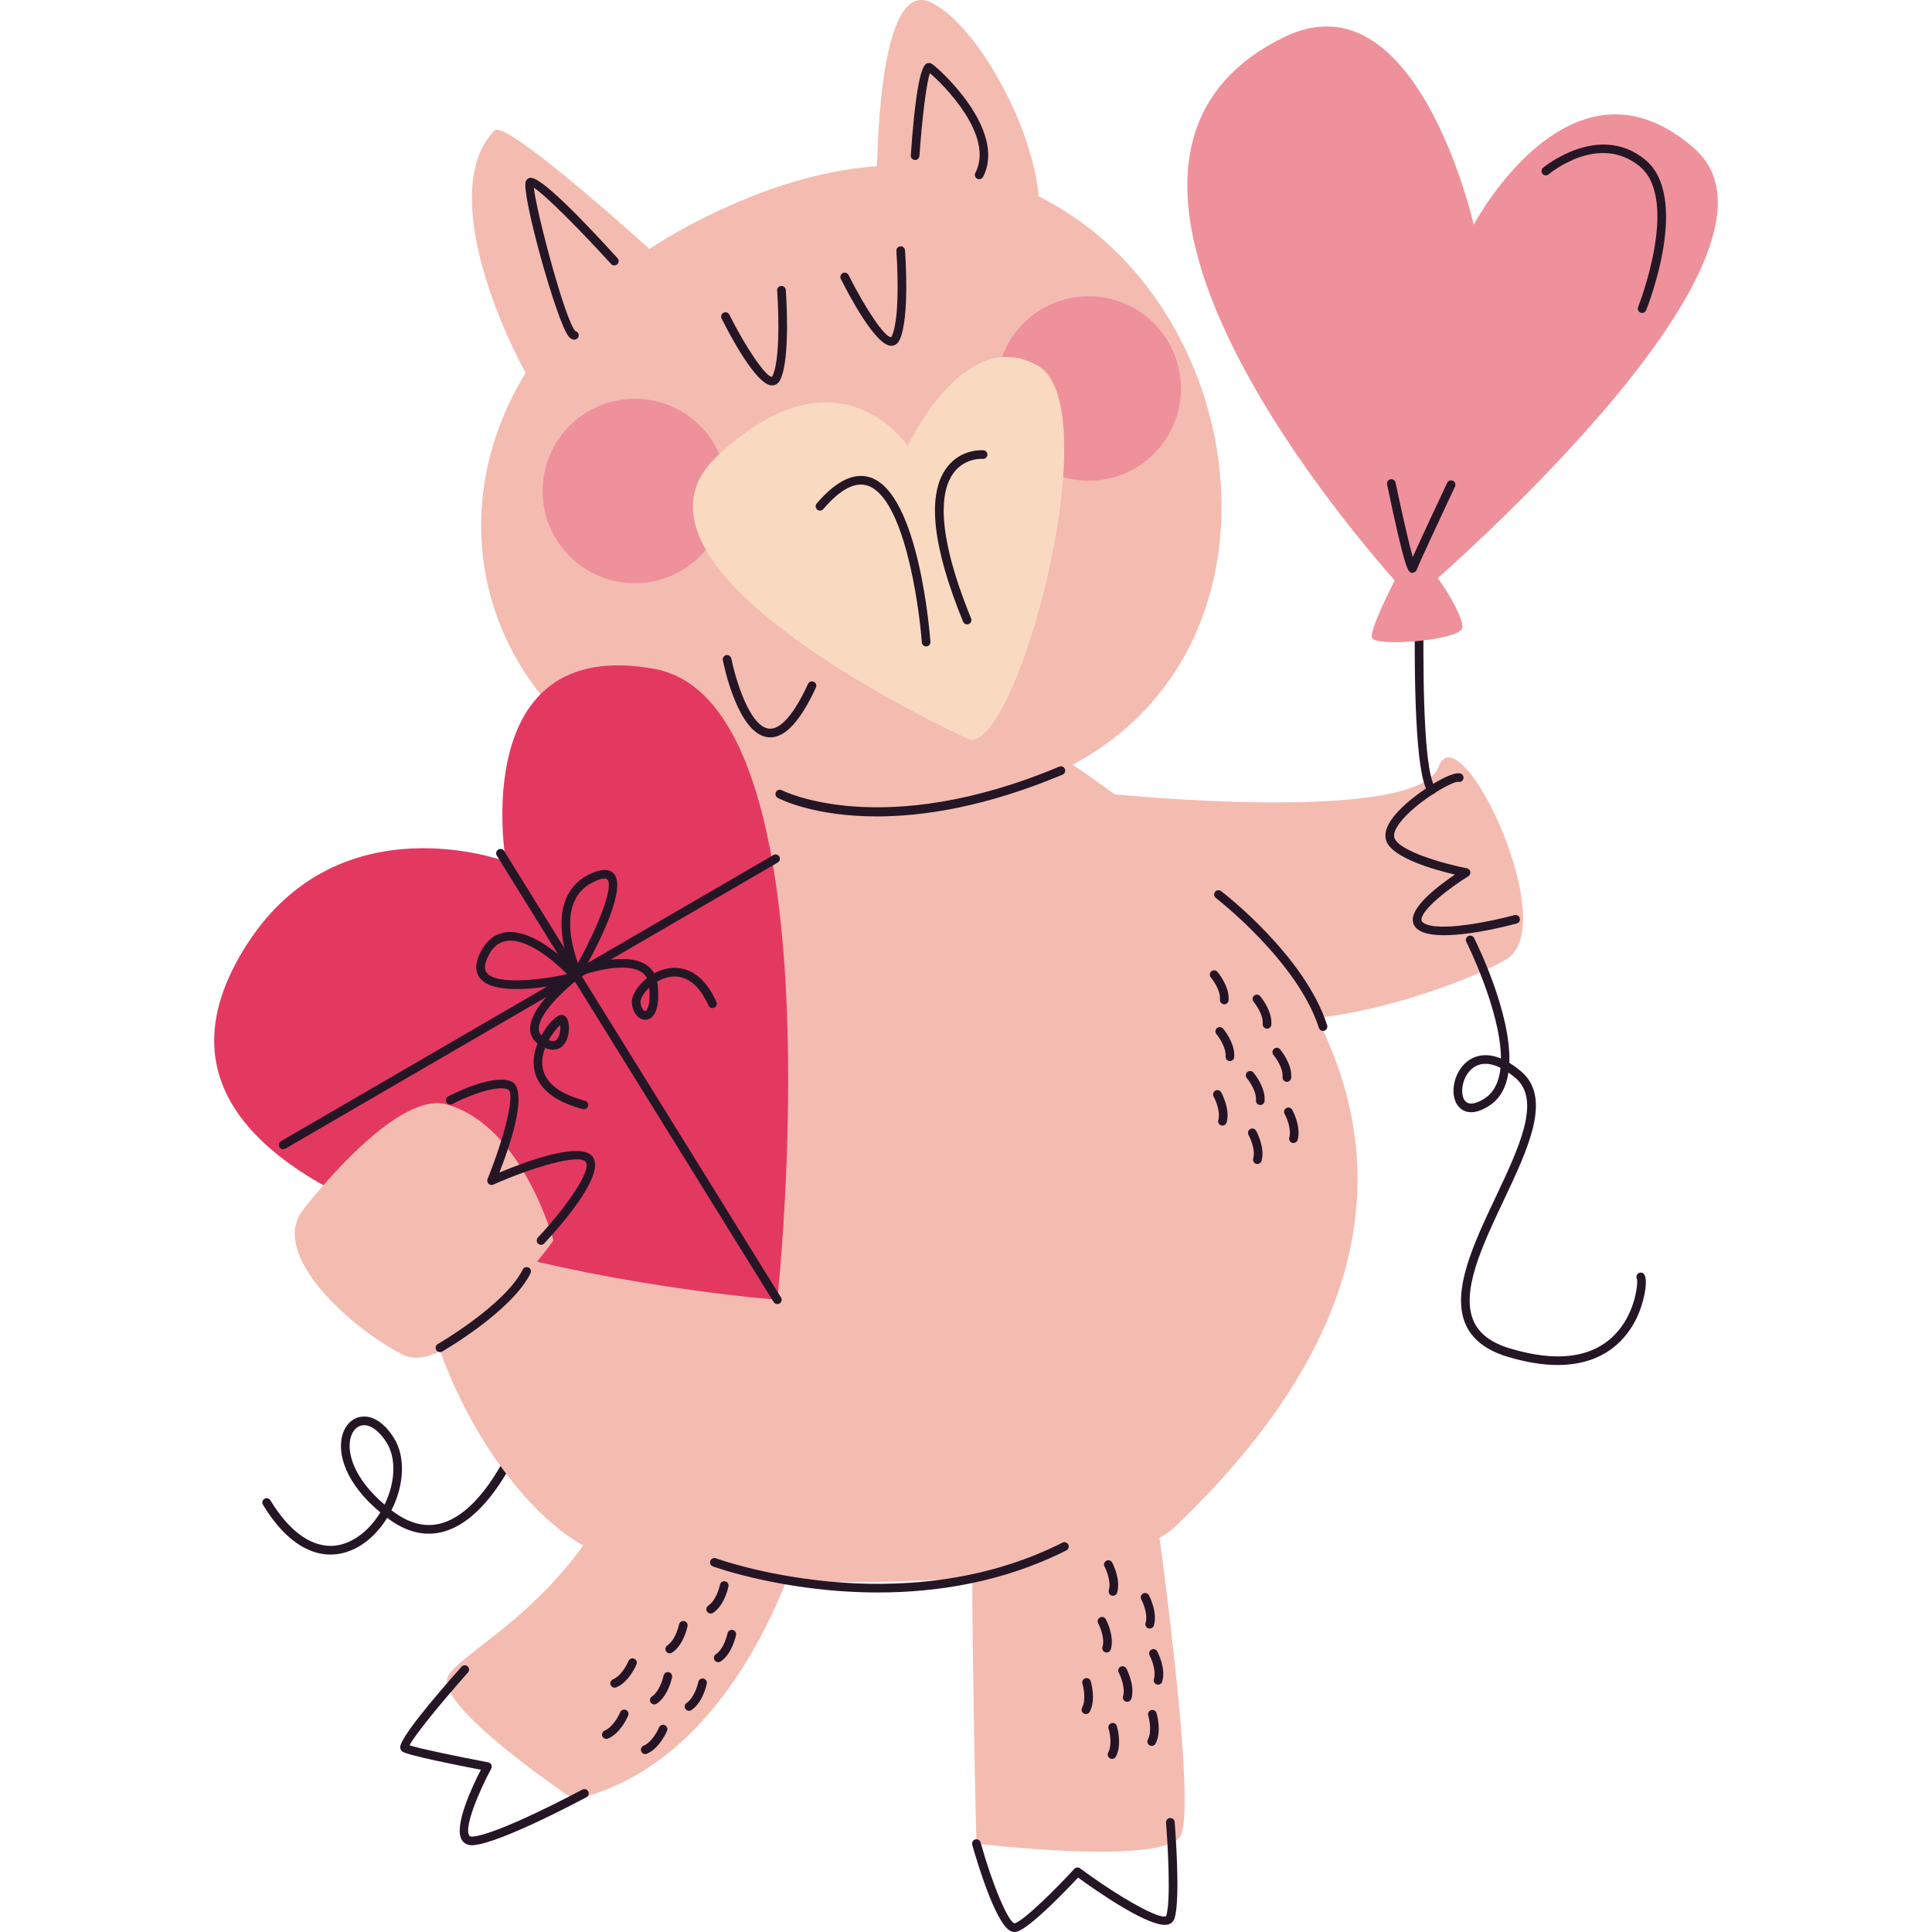 <?xml version="1.0" encoding="UTF-8"?>
<!-- Generator: Adobe Illustrator 25.2.0, SVG Export Plug-In . SVG Version: 6.00 Build 0)  -->
<svg xmlns="http://www.w3.org/2000/svg" xmlns:xlink="http://www.w3.org/1999/xlink" version="1.1" id="Capa_1" x="0px" y="0px" viewBox="0 0 512 512" style="enable-background:new 0 0 512 512;" xml:space="preserve" width="512" height="512">
<g>
	<path style="fill:#251626;" d="M87.574,411.976c-4.581,0-11.3-2.351-17.887-13.199c-0.329-0.542-0.157-1.248,0.386-1.578   c0.542-0.325,1.248-0.152,1.576,0.386c4.887,8.049,10.467,12.162,16.193,12.092c4.807-0.114,9.687-3.485,12.952-8.871   c-9.223-7.677-11.339-15.389-10.127-20.237c0.706-2.826,2.566-4.736,4.974-5.106c3.063-0.484,6.284,1.607,8.812,5.716   c3.014,4.897,2.719,12.303-0.712,19.045c0.14,0.108,0.28,0.215,0.423,0.321c4.449,3.337,8.881,4.364,13.166,3.037   c12.918-3.978,21.066-27.403,21.146-27.641c0.206-0.598,0.861-0.919,1.457-0.713c0.601,0.204,0.92,0.856,0.715,1.457   c-0.345,1.009-8.619,24.769-22.642,29.091c-5.026,1.547-10.149,0.41-15.218-3.393c-0.061-0.047-0.121-0.092-0.182-0.137   c-3.699,5.987-9.11,9.593-14.709,9.728C87.791,411.974,87.683,411.976,87.574,411.976z M96.491,377.692   c-0.168,0-0.335,0.011-0.5,0.036c-1.465,0.226-2.622,1.497-3.099,3.398c-0.981,3.92,0.9,10.705,9.02,17.619   c2.873-5.915,3.124-12.238,0.585-16.367C100.664,379.402,98.456,377.692,96.491,377.692z"/>
	<path style="fill:#F4BBB1;" d="M253.292,184.745c0,0,194.284,90.23,57.955,219.997c-16.807,15.998-112.456,19.274-151.006,7.311   S51.24,269.82,194.803,186.075C218.053,172.512,253.292,184.745,253.292,184.745z"/>
	<path style="fill:#F4BBB1;" d="M199.012,52.125c-126.505,50.683-73.7,199.545,68.944,157.148   C372.361,178.242,319.211,3.968,199.012,52.125z"/>
	<path style="fill:#F4BBB1;" d="M176.517,69.967c0,0-42.243-38.732-45.476-35.381c-16.492,17.096,5.586,61.888,12.751,71.495   C150.957,115.687,176.517,69.967,176.517,69.967z"/>
	<path style="fill:#F4BBB1;" d="M232.382,57.661c0,0-1.831-65.103,14.465-56.955s36.824,52.736,25.184,66.704   S232.382,57.661,232.382,57.661z"/>
	<path style="fill:#251626;" d="M152.17,90.011c-0.521,0-1.013-0.278-1.466-0.829c-3.188-3.884-12.556-37.657-11.391-41.064   c0.175-0.509,0.589-0.876,1.111-0.984c2.69-0.634,14.12,11.27,23.223,21.289c0.426,0.468,0.391,1.195-0.077,1.621   c-0.468,0.428-1.195,0.397-1.622-0.078c-8.062-8.874-17.322-18.209-20.458-20.197c0.546,6.02,8.304,35.277,10.993,37.978   c0.448,0.108,0.806,0.48,0.871,0.964c0.084,0.628-0.356,1.206-0.985,1.289C152.302,90.007,152.235,90.011,152.17,90.011z"/>
	<path style="fill:#251626;" d="M259.5,47.497c-0.178,0-0.359-0.04-0.527-0.128c-0.563-0.294-0.782-0.986-0.491-1.549   c5.129-9.891-8.533-23.501-12.052-26.419c-0.984,2.77-2.142,12.812-2.77,21.93c-0.045,0.632-0.586,1.134-1.224,1.067   c-0.633-0.045-1.109-0.592-1.067-1.224c1.051-15.244,2.442-23.422,4.134-24.305c0.459-0.238,0.976-0.222,1.423,0.045   c1.8,1.078,20.035,17.543,13.593,29.965C260.316,47.271,259.915,47.497,259.5,47.497z"/>
	<path style="fill:#251626;" d="M204.592,102.146c-4.173,0-11.279-13.563-13.361-17.727c-0.284-0.567-0.054-1.255,0.513-1.54   c0.567-0.287,1.254-0.052,1.54,0.513c4.464,8.927,9.818,16.685,11.306,16.458c-0.007-0.004,0.068-0.083,0.157-0.276   c2.467-5.341,1.22-22.394,1.208-22.566c-0.047-0.632,0.426-1.181,1.058-1.231c0.628-0.036,1.185,0.428,1.231,1.06   c0.055,0.724,1.3,17.821-1.412,23.7c-0.637,1.378-1.658,1.598-2.209,1.607C204.612,102.146,204.602,102.146,204.592,102.146z"/>
	<path style="fill:#251626;" d="M236.19,91.643c-4.173,0-11.28-13.563-13.362-17.727c-0.284-0.567-0.054-1.255,0.513-1.54   c0.566-0.285,1.255-0.052,1.54,0.513c4.46,8.918,9.661,16.658,11.305,16.458c-0.007-0.004,0.068-0.083,0.157-0.276   c2.464-5.339,1.219-22.396,1.207-22.568c-0.047-0.632,0.426-1.181,1.058-1.231c0.628-0.045,1.185,0.428,1.231,1.06   c0.055,0.724,1.301,17.823-1.411,23.703c-0.637,1.378-1.657,1.598-2.209,1.607C236.21,91.643,236.199,91.643,236.19,91.643z"/>
	<path style="fill:#251626;" d="M204.136,195.408c-0.223,0-0.445-0.013-0.668-0.04c-7.796-0.926-11.512-18.411-11.91-20.401   c-0.124-0.621,0.279-1.226,0.9-1.349c0.62-0.128,1.226,0.278,1.35,0.901c0.993,4.953,4.712,17.951,9.93,18.57   c2.135,0.278,5.659-1.603,10.407-11.843c0.264-0.576,0.945-0.825,1.524-0.56c0.575,0.267,0.825,0.95,0.558,1.524   C212.119,191.077,208.155,195.408,204.136,195.408z"/>
	<circle style="fill:#EE919B;" cx="168.239" cy="130.121" r="24.444"/>
	<circle style="fill:#EE919B;" cx="288.52" cy="102.961" r="24.444"/>
	<g>
		<path style="fill:#F9DAC0;" d="M256.453,195.755c0,0-98.598-44.609-66.345-74.936s50.454-2.587,50.454-2.587    s14.943-32.378,34.416-21.356S268.769,201.51,256.453,195.755z"/>
		<path style="fill:#251626;" d="M245.43,171.313c-0.596,0-1.099-0.459-1.143-1.065c-0.765-10.494-4.835-38.417-14.356-41.544    c-3.335-1.107-7.289,0.993-11.754,6.213c-0.411,0.484-1.136,0.54-1.618,0.126c-0.481-0.412-0.538-1.136-0.126-1.618    c5.127-5.993,9.915-8.316,14.214-6.901c12.924,4.245,15.812,41.956,15.928,43.559c0.046,0.632-0.429,1.181-1.061,1.228    C245.486,171.313,245.458,171.313,245.43,171.313z"/>
		<path style="fill:#251626;" d="M256.287,165.467c-0.452,0-0.881-0.269-1.062-0.713c-8.142-19.937-9.617-33.65-4.385-40.762    c3.766-5.122,9.545-4.7,9.785-4.669c0.632,0.054,1.099,0.61,1.046,1.242c-0.053,0.632-0.606,1.098-1.236,1.044l0,0    c-0.204-0.018-4.782-0.321-7.769,3.772c-3.229,4.427-5.036,14.699,4.684,38.502c0.24,0.587-0.041,1.257-0.629,1.497    C256.579,165.44,256.432,165.467,256.287,165.467z"/>
	</g>
	<path style="fill:#F4BBB1;" d="M295.38,210.51c0,0,80.344,8.096,85.812-7.213c5.468-15.31,33.171,42.284,17.861,51.032   c-15.31,8.748-63.79,24.422-76.912,10.206C309.018,250.319,295.38,210.51,295.38,210.51z"/>
	<path style="fill:#F4BBB1;" d="M303.957,383.601c0,0,14.216,95.503,8.748,103.157s-53.948,1.823-53.948,1.823   s-1.823-77.277-0.729-81.651S303.957,383.601,303.957,383.601z"/>
	<path style="fill:#F4BBB1;" d="M214.469,400.368c0,0-14.763,65.612-62.332,76.548c0,0-37.727-25.151-33.353-32.806   c4.374-7.655,37.727-21.871,49.756-63.425L214.469,400.368z"/>
	<path style="fill:#251626;" d="M232.347,216.36c-16.638,0-25.602-4.575-26.233-4.909c-0.559-0.296-0.773-0.988-0.477-1.549   c0.295-0.56,0.992-0.776,1.55-0.48c0.259,0.137,26.555,13.444,73.517-6.251c0.582-0.242,1.257,0.031,1.502,0.614   c0.245,0.585-0.029,1.257-0.614,1.502C261.158,213.856,244.654,216.36,232.347,216.36z"/>
	<path style="fill:#251626;" d="M232.689,422.022c-24.682,0-43.468-6.796-43.771-6.908c-0.594-0.22-0.898-0.881-0.677-1.475   c0.22-0.592,0.884-0.899,1.475-0.677c0.482,0.179,48.722,17.599,91.853-4.142c0.565-0.287,1.255-0.058,1.541,0.509   c0.286,0.565,0.058,1.255-0.508,1.54C265.705,419.389,248.054,422.022,232.689,422.022z"/>
	<path style="fill:#E33961;" d="M206,344.45c0,0-191.896-14.521-140.489-94.289c24.684-38.303,68.529-21.871,68.529-21.871   s-10.439-60.096,39.367-51.032C223.213,186.323,206,344.45,206,344.45z"/>
	<path style="fill:#F4BBB1;" d="M80.306,320.635c0,0,24.116-31.714,37.932-27.98c20.231,5.468,28.432,36.087,28.432,36.087   s-26.671,36.878-39.902,30.263C93.537,352.389,71.044,332.542,80.306,320.635z"/>
	<path style="fill:#251626;" d="M379.413,210.51c-0.359,0-0.711-0.166-0.935-0.48c-6.773-9.481-1.835-98.688-1.621-102.48   c0.035-0.632,0.568-1.148,1.21-1.08c0.632,0.036,1.116,0.576,1.08,1.21c-1.441,25.612-4.038,93.687,1.197,101.014   c0.369,0.516,0.249,1.233-0.267,1.603C379.877,210.441,379.644,210.51,379.413,210.51z"/>
	<path style="fill:#EE919B;" d="M374.345,159.088c0,0-107.403-113.411-34.054-149.248c35.221-17.209,50.257,49.739,50.257,49.739   s25.888-49.021,58.517-20.178S374.345,159.088,374.345,159.088z"/>
	<path style="fill:#251626;" d="M382.707,247.842c-2.886,0-5.388-0.392-6.879-1.457c-0.973-0.695-1.466-1.656-1.428-2.782   c0.13-3.86,7.163-9.131,11.177-11.832c-5.383-1.253-16.51-4.353-18.178-8.889c-0.891-2.423,0.564-5.471,4.323-9.064   c4.282-4.095,13.1-9.768,15.424-8.793c0.585,0.244,0.86,0.917,0.614,1.502c-0.231,0.551-0.842,0.829-1.4,0.652   c-0.003,0-0.006,0-0.009,0c-1.841,0-11.539,5.686-15.455,10.972c-0.851,1.148-1.775,2.764-1.343,3.938   c1.238,3.369,12.427,6.706,19.19,8.017c0.464,0.092,0.825,0.457,0.91,0.921c0.085,0.464-0.123,0.935-0.526,1.183   c-5.108,3.151-12.343,8.795-12.433,11.469c-0.009,0.256,0.041,0.533,0.467,0.836c3.823,2.732,18.752-0.513,24.183-1.997   c0.606-0.161,1.242,0.195,1.409,0.805c0.167,0.612-0.194,1.244-0.806,1.41C400.425,245.148,390.256,247.842,382.707,247.842z"/>
	<path style="fill:#251626;" d="M412.811,361.738c-3.789,0-8.194-0.648-13.317-2.19c-5.577-1.679-9.299-4.543-11.066-8.517   c-3.892-8.753,2.105-21.441,7.903-33.713c6.264-13.253,12.181-25.771,5.301-31.626c-0.639-0.545-1.268-1.031-1.883-1.457   c-0.563,3.754-2.11,6.903-5.139,8.838c-4.934,3.158-7.373,1.083-8.191,0.045c-2.203-2.795-1.343-8.273,1.772-11.272   c1.336-1.284,4.528-3.432,9.579-1.334c-0.063-12.659-9.051-30.653-9.175-30.9c-0.286-0.567-0.058-1.257,0.507-1.542   c0.563-0.285,1.256-0.058,1.542,0.507c0.537,1.065,9.842,19.704,9.341,33.072c0.987,0.601,2.032,1.356,3.137,2.295   c8.217,6.993,1.937,20.284-4.714,34.356c-5.579,11.803-11.346,24.007-7.882,31.798c1.504,3.382,4.654,5.754,9.63,7.253   c12.227,3.678,21.481,2.544,27.503-3.376c5.664-5.57,6.415-13.65,6.184-14.97c-0.229-0.37-0.236-0.856,0.021-1.242   c0.35-0.529,1.062-0.67,1.591-0.318c1.552,1.033,0.373,7.392-1.645,11.68C431.343,354.364,425.598,361.738,412.811,361.738z    M393.674,281.918c-1.482,0-2.794,0.524-3.891,1.582c-2.414,2.324-2.885,6.52-1.562,8.199c1.25,1.573,3.764,0.329,5.154-0.558   c2.648-1.692,3.917-4.617,4.28-8.159C396.231,282.275,394.895,281.918,393.674,281.918z"/>
	<path style="fill:#251626;" d="M143.388,329.888c-0.281,0-0.563-0.103-0.784-0.309c-0.463-0.433-0.486-1.159-0.054-1.623   c7.398-7.901,14.348-17.808,12.679-20.033c-1.689-2.241-14.031,1.367-24.498,6.011c-0.425,0.195-0.926,0.101-1.263-0.224   c-0.336-0.325-0.442-0.823-0.266-1.255c4.738-11.711,7.296-22.781,5.471-23.694c-2.798-1.396-10.569,1.598-14.811,3.817   c-0.561,0.289-1.254,0.076-1.549-0.486c-0.294-0.56-0.077-1.253,0.484-1.549c1.229-0.643,12.143-6.211,16.902-3.835   c1.534,0.767,4.151,4.655-3.349,24.03c7.2-3.017,21.598-8.347,24.713-4.191c3.579,4.774-8.922,18.794-12.84,22.979   C144,329.767,143.694,329.888,143.388,329.888z"/>
	<g>
		<path style="fill:#251426;" d="M335.778,272.61c-0.033,0-0.065-0.002-0.098-0.004c-0.631-0.054-1.101-0.607-1.047-1.239    c0.228-2.703-2.39-5.852-2.416-5.884c-0.408-0.484-0.345-1.208,0.139-1.616c0.483-0.408,1.207-0.35,1.615,0.137    c0.133,0.157,3.257,3.9,2.949,7.556C336.869,272.157,336.368,272.61,335.778,272.61z"/>
		<path style="fill:#251426;" d="M325.937,281.199c-0.033,0-0.064-0.002-0.097-0.004c-0.631-0.052-1.101-0.607-1.047-1.239    c0.188-2.255-1.68-5.012-2.416-5.884c-0.409-0.484-0.349-1.208,0.136-1.616c0.487-0.408,1.21-0.347,1.617,0.137    c0.133,0.157,3.257,3.9,2.95,7.556C327.03,280.746,326.528,281.199,325.937,281.199z"/>
		<path style="fill:#251426;" d="M324.445,266.15c-0.032,0-0.065-0.002-0.097-0.004c-0.631-0.052-1.101-0.607-1.047-1.239    c0.227-2.705-2.389-5.852-2.416-5.884c-0.408-0.484-0.345-1.208,0.139-1.616s1.208-0.347,1.615,0.137    c0.133,0.157,3.257,3.898,2.949,7.556C325.537,265.697,325.036,266.15,324.445,266.15z"/>
		<path style="fill:#251426;" d="M341.042,286.692c-0.033,0-0.065-0.002-0.098-0.004c-0.631-0.052-1.1-0.607-1.047-1.239    c0.228-2.705-2.389-5.852-2.416-5.884c-0.408-0.484-0.345-1.208,0.139-1.616s1.208-0.347,1.615,0.137    c0.133,0.157,3.257,3.898,2.949,7.556C342.133,286.24,341.632,286.692,341.042,286.692z"/>
		<path style="fill:#251426;" d="M342.779,302.909c-0.104,0-0.211-0.013-0.316-0.045c-0.61-0.173-0.963-0.807-0.789-1.417    c0.621-2.179-0.684-5.24-1.239-6.238c-0.308-0.554-0.109-1.253,0.445-1.56c0.555-0.307,1.252-0.11,1.561,0.444    c0.1,0.179,2.446,4.454,1.441,7.982C343.738,302.579,343.277,302.909,342.779,302.909z"/>
		<path style="fill:#251426;" d="M323.968,298.296c-0.104,0-0.211-0.013-0.315-0.045c-0.61-0.173-0.964-0.807-0.79-1.417    c0.621-2.179-0.684-5.243-1.239-6.24c-0.308-0.554-0.109-1.253,0.445-1.56c0.557-0.309,1.252-0.108,1.561,0.444    c0.1,0.179,2.446,4.454,1.441,7.984C324.927,297.966,324.467,298.296,323.968,298.296z"/>
		<path style="fill:#251426;" d="M333.219,308.474c-0.104,0-0.21-0.013-0.315-0.045c-0.61-0.173-0.964-0.807-0.79-1.417    c0.743-2.611-1.22-6.202-1.239-6.238c-0.307-0.556-0.108-1.253,0.446-1.56c0.554-0.309,1.251-0.11,1.56,0.444    c0.1,0.179,2.445,4.451,1.441,7.982C334.179,308.144,333.719,308.474,333.219,308.474z"/>
		<path style="fill:#251426;" d="M333.984,292.84c-0.033,0-0.065-0.002-0.098-0.004c-0.631-0.054-1.101-0.607-1.047-1.24    c0.226-2.703-2.39-5.85-2.417-5.881c-0.407-0.484-0.346-1.208,0.138-1.616c0.485-0.408,1.209-0.345,1.616,0.134    c0.133,0.159,3.258,3.9,2.95,7.556C335.075,292.388,334.574,292.84,333.984,292.84z"/>
	</g>
	<g>
		<path style="fill:#251426;" d="M304.685,431.588c-0.11,0-0.222-0.016-0.333-0.049c-0.606-0.184-0.949-0.825-0.765-1.43    c0.787-2.598-1.117-6.222-1.136-6.258c-0.298-0.558-0.086-1.253,0.472-1.551c0.558-0.298,1.252-0.087,1.552,0.468    c0.096,0.182,2.372,4.492,1.309,8.004C305.634,431.27,305.179,431.588,304.685,431.588z"/>
		<path style="fill:#251426;" d="M293.27,437.938c-0.11,0-0.222-0.016-0.332-0.049c-0.607-0.184-0.95-0.825-0.767-1.43    c0.656-2.167-0.597-5.254-1.136-6.258c-0.299-0.56-0.089-1.255,0.471-1.553c0.559-0.305,1.254-0.09,1.553,0.468    c0.098,0.184,2.371,4.494,1.309,8.006C294.218,437.618,293.763,437.938,293.27,437.938z"/>
		<path style="fill:#251426;" d="M294.95,422.908c-0.11,0-0.222-0.016-0.332-0.049c-0.607-0.184-0.95-0.825-0.767-1.43    c0.656-2.167-0.597-5.254-1.136-6.258c-0.299-0.56-0.089-1.255,0.471-1.553c0.56-0.307,1.254-0.087,1.553,0.468    c0.098,0.184,2.371,4.494,1.309,8.006C295.898,422.587,295.443,422.908,294.95,422.908z"/>
		<path style="fill:#251426;" d="M306.899,446.458c-0.11,0-0.222-0.016-0.332-0.049c-0.607-0.184-0.95-0.825-0.767-1.43    c0.656-2.167-0.597-5.252-1.136-6.256c-0.299-0.56-0.089-1.255,0.471-1.553c0.555-0.305,1.254-0.09,1.553,0.468    c0.098,0.182,2.371,4.492,1.309,8.004C307.847,446.137,307.392,446.458,306.899,446.458z"/>
		<path style="fill:#251426;" d="M305.216,462.681c-0.182,0-0.365-0.043-0.537-0.134c-0.559-0.296-0.773-0.991-0.476-1.551    c1.06-1.999,0.424-5.267,0.089-6.359c-0.186-0.605,0.155-1.246,0.76-1.432c0.615-0.197,1.248,0.152,1.434,0.76    c0.061,0.197,1.464,4.866-0.254,8.107C306.025,462.459,305.627,462.681,305.216,462.681z"/>
		<path style="fill:#251426;" d="M287.781,454.246c-0.182,0-0.365-0.043-0.536-0.134c-0.56-0.296-0.774-0.991-0.477-1.551    c1.06-1.999,0.423-5.267,0.087-6.359c-0.186-0.605,0.155-1.246,0.76-1.432c0.611-0.193,1.25,0.152,1.434,0.76    c0.061,0.197,1.464,4.866-0.253,8.107C288.59,454.025,288.192,454.246,287.781,454.246z"/>
		<path style="fill:#251426;" d="M294.706,466.13c-0.182,0-0.365-0.043-0.537-0.134c-0.559-0.296-0.773-0.991-0.476-1.551    c1.06-1.999,0.424-5.267,0.089-6.359c-0.186-0.605,0.155-1.246,0.76-1.432c0.615-0.199,1.248,0.152,1.434,0.76    c0.061,0.197,1.464,4.866-0.254,8.107C295.515,465.908,295.117,466.13,294.706,466.13z"/>
		<path style="fill:#251426;" d="M298.713,451.001c-0.11,0-0.222-0.016-0.333-0.049c-0.606-0.184-0.949-0.825-0.765-1.43    c0.656-2.167-0.597-5.252-1.136-6.256c-0.299-0.56-0.089-1.255,0.471-1.553c0.561-0.307,1.253-0.09,1.553,0.468    c0.098,0.184,2.371,4.494,1.309,8.004C299.661,450.683,299.206,451.001,298.713,451.001z"/>
	</g>
	<g>
		<path style="fill:#251426;" d="M190.343,440.505c-0.371,0-0.735-0.179-0.956-0.511c-0.352-0.527-0.21-1.239,0.318-1.591    c2.257-1.506,3.092-5.514,3.1-5.554c0.127-0.621,0.733-1.013,1.352-0.899c0.621,0.125,1.023,0.728,0.899,1.349    c-0.04,0.204-1.024,4.978-4.077,7.013C190.783,440.442,190.561,440.505,190.343,440.505z"/>
		<path style="fill:#251426;" d="M177.493,438.151c-0.371,0-0.735-0.179-0.956-0.511c-0.352-0.527-0.21-1.24,0.318-1.591    c2.257-1.506,3.092-5.514,3.1-5.554c0.127-0.621,0.735-1.006,1.352-0.899c0.621,0.126,1.023,0.728,0.899,1.349    c-0.04,0.204-1.024,4.978-4.077,7.013C177.933,438.088,177.711,438.151,177.493,438.151z"/>
		<path style="fill:#251426;" d="M188.343,427.614c-0.371,0-0.735-0.179-0.956-0.511c-0.352-0.527-0.21-1.239,0.318-1.591    c1.884-1.255,2.876-4.433,3.099-5.552c0.124-0.623,0.726-1.031,1.349-0.901c0.622,0.123,1.025,0.728,0.901,1.349    c-0.04,0.202-1.023,4.978-4.076,7.013C188.784,427.552,188.562,427.614,188.343,427.614z"/>
		<path style="fill:#251426;" d="M182.601,453.39c-0.371,0-0.735-0.179-0.956-0.511c-0.352-0.527-0.21-1.239,0.318-1.591    c1.884-1.255,2.876-4.433,3.099-5.552c0.123-0.623,0.732-1.033,1.349-0.901c0.622,0.123,1.025,0.728,0.901,1.349    c-0.04,0.202-1.023,4.978-4.076,7.013C183.041,453.327,182.82,453.39,182.601,453.39z"/>
		<path style="fill:#251426;" d="M170.991,464.846c-0.449,0-0.875-0.264-1.059-0.706c-0.244-0.585,0.033-1.257,0.617-1.502    c2.09-0.87,3.676-3.797,4.11-4.85c0.242-0.587,0.911-0.872,1.498-0.623c0.586,0.24,0.865,0.912,0.624,1.497    c-0.078,0.191-1.963,4.684-5.349,6.097C171.288,464.817,171.139,464.846,170.991,464.846z"/>
		<path style="fill:#251426;" d="M162.889,447.253c-0.449,0-0.875-0.264-1.059-0.706c-0.244-0.585,0.033-1.257,0.617-1.502    c2.505-1.042,4.095-4.817,4.111-4.855c0.242-0.585,0.912-0.858,1.498-0.621c0.585,0.242,0.864,0.912,0.623,1.497    c-0.078,0.19-1.962,4.687-5.349,6.099C163.186,447.224,163.037,447.253,162.889,447.253z"/>
		<path style="fill:#251426;" d="M160.684,460.832c-0.448,0-0.875-0.264-1.059-0.706c-0.244-0.585,0.033-1.257,0.618-1.502    c2.09-0.872,3.676-3.799,4.11-4.853c0.242-0.587,0.913-0.867,1.498-0.623c0.586,0.24,0.865,0.912,0.624,1.497    c-0.078,0.191-1.962,4.684-5.349,6.099C160.981,460.802,160.832,460.832,160.684,460.832z"/>
		<path style="fill:#251426;" d="M173.393,451.696c-0.371,0-0.735-0.179-0.956-0.511c-0.352-0.527-0.21-1.239,0.318-1.591    c1.884-1.255,2.876-4.433,3.099-5.552c0.123-0.623,0.731-1.031,1.349-0.901c0.622,0.123,1.025,0.728,0.901,1.349    c-0.04,0.202-1.023,4.978-4.076,7.013C173.834,451.633,173.612,451.696,173.393,451.696z"/>
	</g>
	<path style="fill:#251426;" d="M350.615,273.208c-0.486,0-0.937-0.312-1.093-0.798c-5.657-17.68-27.093-34.268-27.309-34.434   c-0.503-0.386-0.598-1.105-0.213-1.609c0.386-0.5,1.105-0.598,1.609-0.211c0.904,0.693,22.224,17.196,28.098,35.555   c0.194,0.603-0.139,1.248-0.743,1.443C350.848,273.19,350.73,273.208,350.615,273.208z"/>
	<path style="fill:#EE919B;" d="M373.494,146.375c0,0-11.059,20.325-9.864,22.716c1.196,2.391,23.314,0.598,23.912-2.69   S378.277,146.972,373.494,146.375z"/>
	<path style="fill:#251626;" d="M374.294,151.802c-0.017,0-0.035,0-0.053-0.002c-1.059-0.061-1.758-0.101-6.652-23.422   c-0.13-0.621,0.267-1.228,0.888-1.358c0.619-0.139,1.228,0.267,1.358,0.888c1.579,7.522,3.454,15.777,4.554,19.735   c2.489-5.574,8.329-17.996,9.126-19.69c0.271-0.572,0.951-0.818,1.527-0.549c0.574,0.269,0.819,0.953,0.55,1.526   c-3.834,8.145-9.689,20.726-10.112,21.995C375.321,151.398,374.797,151.802,374.294,151.802z"/>
	<path style="fill:#251626;" d="M435.182,82.931c-0.142,0-0.286-0.027-0.426-0.083c-0.588-0.235-0.875-0.903-0.64-1.491   c0.113-0.285,11.217-28.486,0.342-37.323c-10.779-8.757-23.517,1.728-24.053,2.176c-0.487,0.403-1.21,0.345-1.617-0.141   c-0.407-0.484-0.345-1.208,0.139-1.616c0.145-0.121,14.718-12.162,26.979-2.199c12.18,9.898,0.83,38.733,0.342,39.955   C436.068,82.657,435.637,82.931,435.182,82.931z"/>
	<path style="fill:#251626;" d="M206.001,345.598c-0.384,0-0.759-0.193-0.976-0.542l-73.365-118.32   c-0.334-0.54-0.168-1.246,0.37-1.58c0.54-0.336,1.246-0.168,1.58,0.37l73.365,118.32c0.334,0.54,0.168,1.246-0.37,1.58   C206.417,345.542,206.207,345.598,206.001,345.598z"/>
	<path style="fill:#251626;" d="M75.043,304.556c-0.396,0-0.78-0.204-0.993-0.572c-0.319-0.547-0.132-1.251,0.416-1.569   l130.496-75.819c0.542-0.321,1.247-0.134,1.568,0.417c0.319,0.547,0.132,1.251-0.416,1.569L75.618,304.401   C75.437,304.507,75.239,304.556,75.043,304.556z"/>
	<path style="fill:#251626;" d="M170.991,270.247c-0.361,0-0.726-0.078-1.08-0.238c-1.325-0.594-2.268-2.172-2.463-4.12   c-0.194-1.939,1.44-4.66,4.008-6.675c-0.359-0.702-0.884-1.262-1.584-1.692c-4.093-2.526-13.178-0.029-16.332,1.15   c-0.453,0.164-0.962,0.036-1.276-0.334c-0.05-0.061-0.094-0.123-0.131-0.191c-0.211-0.117-0.387-0.298-0.493-0.533   c-0.202-0.446-4.918-11.046-1.752-19.144c1.284-3.288,3.68-5.693,7.121-7.15c2.638-1.121,4.55-1.04,5.68,0.233   c3.293,3.712-3.388,17.221-7.125,24.061c4.01-1.136,11.304-2.643,15.513-0.047c0.995,0.612,1.765,1.408,2.306,2.378   c0.848-0.464,1.757-0.838,2.704-1.092c3.288-0.888,9.446-0.919,13.772,8.679c0.26,0.576,0.002,1.257-0.575,1.517   c-0.585,0.26-1.26,0-1.519-0.576c-3.446-7.648-7.928-8.253-11.085-7.403c-0.906,0.242-1.751,0.614-2.517,1.065   c0.047,0.242,0.084,0.491,0.112,0.746c0.499,4.588-0.115,7.654-1.775,8.86C172.041,270.077,171.521,270.247,170.991,270.247z    M172.052,261.728c-1.531,1.452-2.407,3.071-2.321,3.934c0.134,1.347,0.742,2.084,1.117,2.253c0.141,0.067,0.207,0.04,0.3-0.027   C171.668,267.511,172.409,265.791,172.052,261.728z M160.205,232.827c-0.563,0-1.358,0.206-2.302,0.605   c-2.848,1.208-4.825,3.181-5.877,5.868c-2.18,5.568,0.009,12.863,1.13,15.923c5.239-9.501,9.544-20.197,7.815-22.147   C160.823,232.91,160.56,232.827,160.205,232.827z"/>
	<path style="fill:#251626;" d="M154.729,293.963c-0.097,0-0.197-0.011-0.296-0.038c-13.027-3.456-13.597-10.738-12.778-14.768   c0.176-0.87,0.455-1.755,0.806-2.625c-1.255-0.975-1.937-2.282-1.976-3.801c-0.101-3.945,4.182-8.719,7.413-11.747   c-6.341,1.143-17.404,2.427-20.694-1.737c-1.367-1.733-1.319-4.068,0.143-6.942c1.569-3.084,3.807-4.846,6.651-5.24   c8.033-1.098,17.971,9.524,18.391,9.981c0.256,0.276,0.349,0.641,0.286,0.986c0.15,0.108,0.275,0.253,0.36,0.43   c0.235,0.486,0.099,1.069-0.327,1.403c-2.797,2.181-10.034,8.737-9.928,12.807c0.017,0.672,0.245,1.228,0.708,1.708   c1.738-3.149,4.176-5.612,5.494-5.424c0.463,0.067,1.288,0.406,1.637,1.937c0.426,1.863,0.078,5.274-2.019,6.686   c-0.849,0.574-2.204,0.964-4.153,0.125c-0.529,1.417-0.842,2.956-0.724,4.51c0.336,4.398,4.138,7.592,11.3,9.492   c0.612,0.164,0.977,0.791,0.815,1.403C155.701,293.625,155.237,293.963,154.729,293.963z M145.409,275.629   c0.93,0.39,1.643,0.347,2.127-0.132c0.907-0.897,1.042-2.815,0.895-3.853C147.657,272.347,146.423,273.791,145.409,275.629z    M135.251,249.275c-0.317,0-0.63,0.022-0.938,0.065c-2.084,0.289-3.694,1.598-4.918,4.005c-1.021,2.006-1.151,3.512-0.389,4.478   c2.491,3.158,13.802,1.975,21.285,0.35C148.489,256.342,141.151,249.275,135.251,249.275z"/>
	<path style="fill:#251626;" d="M268.879,512c-0.343,0-0.755-0.081-1.207-0.334c-4.08-2.277-9.063-19.372-10.02-22.775   c-0.171-0.612,0.184-1.244,0.795-1.417c0.607-0.166,1.245,0.186,1.415,0.793c3.183,11.319,7.319,21.136,9.032,21.439   c2.498-0.726,11.032-9.239,15.81-14.432c0.398-0.433,1.058-0.491,1.526-0.146c10.742,7.928,21.407,13.829,22.822,12.623   c1.298-3.887,0.409-19.166-0.043-24.729c-0.05-0.63,0.42-1.183,1.051-1.235c0.628-0.036,1.186,0.419,1.237,1.051   c0.067,0.834,1.64,20.522-0.056,25.605c-0.247,0.742-0.805,1.287-1.57,1.529c-4.485,1.434-19.336-9.017-23.976-12.39   c-2.888,3.093-12.62,13.305-16.234,14.336C269.302,511.966,269.106,512,268.879,512z"/>
	<path style="fill:#251626;" d="M125.067,489.01c-1.454,0-2.236-0.713-2.641-1.336c-2.33-3.588,2.776-14.34,5.008-18.671   c-5.974-1.143-19.218-3.768-20.769-4.801c-0.277-0.184-0.564-0.668-0.606-0.997c-0.3-2.329,8.667-12.975,16.242-21.497   c0.421-0.475,1.144-0.516,1.619-0.096c0.474,0.421,0.517,1.148,0.095,1.621c-6.914,7.778-14.195,16.665-15.485,19.296   c2.793,0.917,13.43,3.107,20.854,4.512c0.36,0.067,0.666,0.303,0.824,0.634c0.157,0.329,0.147,0.717-0.027,1.038   c-3.269,6.049-7.239,15.544-5.831,17.711c0.071,0.11,0.217,0.327,0.906,0.285c6.789-0.524,28.85-12.325,29.072-12.444   c0.56-0.296,1.254-0.09,1.553,0.468c0.3,0.558,0.091,1.253-0.468,1.553c-0.923,0.495-22.714,12.151-29.98,12.709   C125.307,489.006,125.185,489.01,125.067,489.01z"/>
	<path style="fill:#251626;" d="M116.598,358.322c-0.397,0-0.783-0.206-0.995-0.574c-0.317-0.551-0.128-1.253,0.421-1.569   c0.177-0.101,17.801-10.331,22.51-19.749c0.285-0.565,0.972-0.798,1.54-0.513c0.567,0.285,0.797,0.973,0.513,1.54   c-5.017,10.035-22.669,20.28-23.418,20.713C116.989,358.273,116.792,358.322,116.598,358.322z"/>
</g>















</svg>
